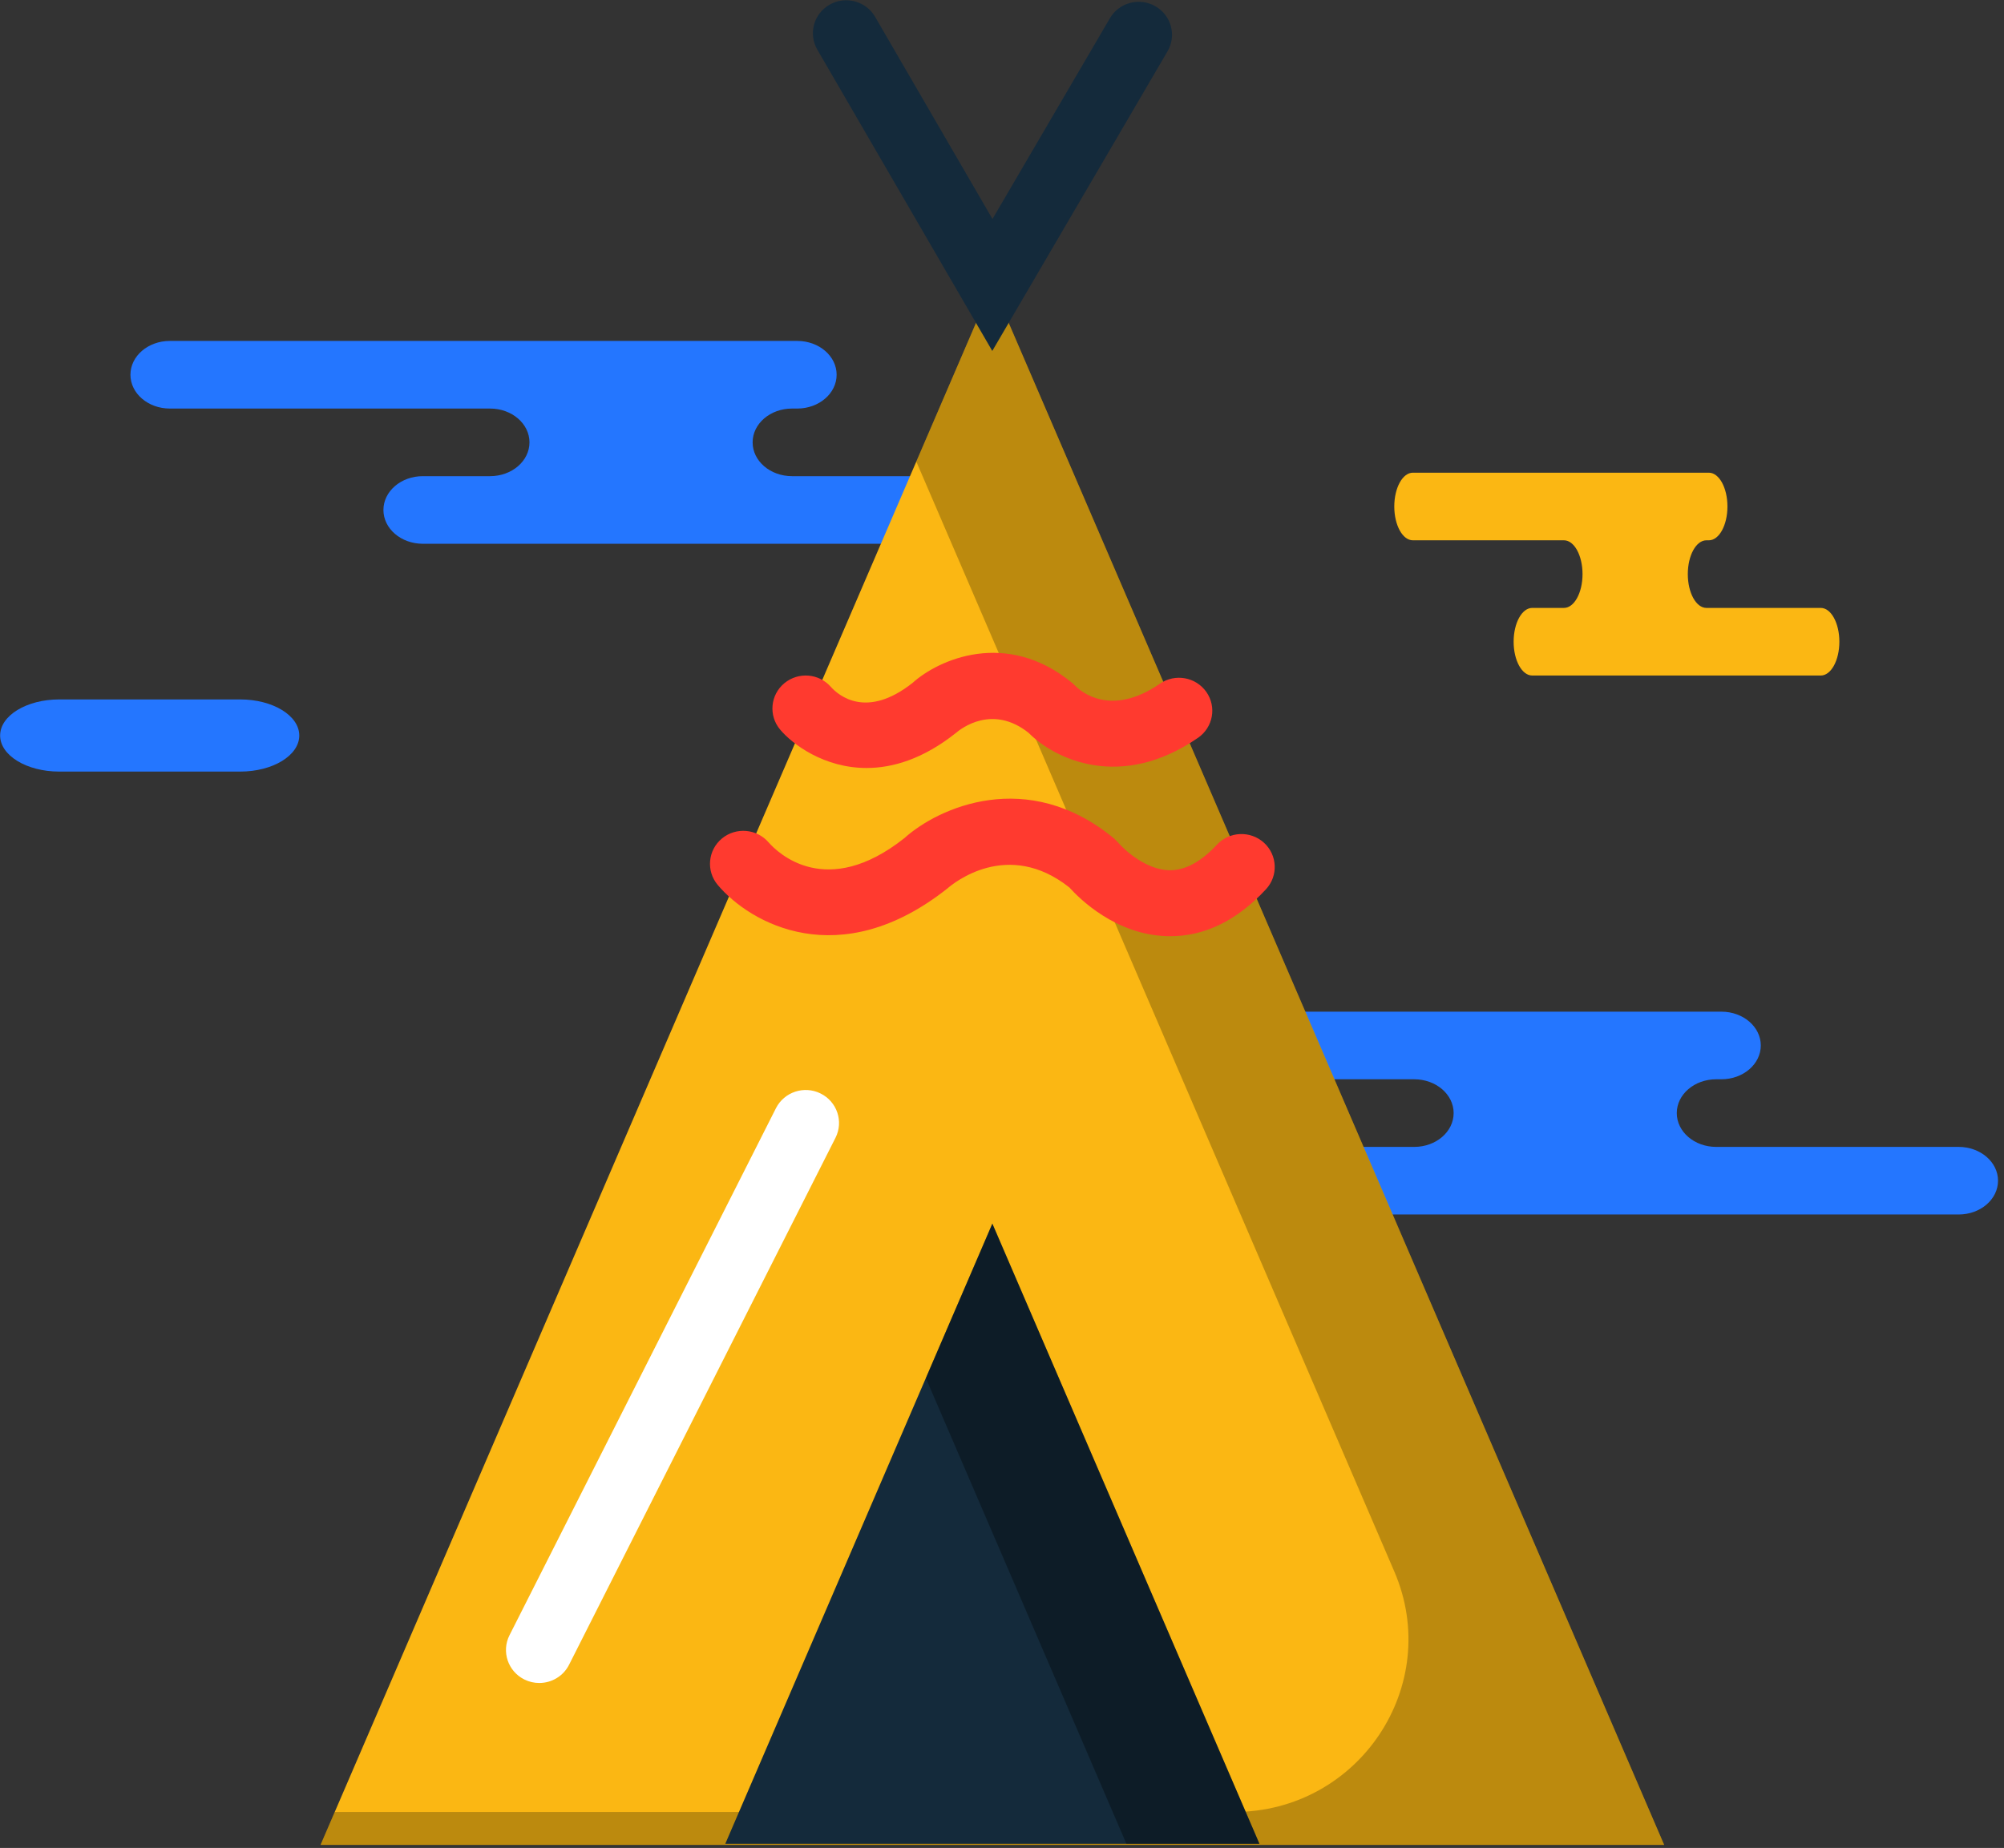 <svg xmlns="http://www.w3.org/2000/svg" xmlns:xlink="http://www.w3.org/1999/xlink" preserveAspectRatio="xMidYMid" width="219" height="202" viewBox="0 0 219 202">
  <rect x="0" y="0" width="219" height="202" fill="#333333" stroke="none"/>
  <defs>
    <style>

      .cls-3 {
        fill: #2476ff;
      }

      .cls-5 {
        fill: #fbb713;
      }

      .cls-8 {
        fill: #020403;
        opacity: 0.25;
      }

      .cls-9 {
        fill: #142a3b;
      }

      .cls-10 {
        fill: #020403;
        opacity: 0.35;
      }

      .cls-11 {
        fill: #ff3a2f;
      }

      .cls-14 {
        fill: #ffffff;
      }
    </style>
  </defs>
  <g id="group-129svg">
    <path d="M74.798,37.267 C74.798,37.267 87.125,37.267 87.125,37.267 C89.502,37.267 91.428,38.922 91.428,40.963 C91.428,43.003 89.502,44.659 87.125,44.659 C87.125,44.659 86.551,44.659 86.551,44.659 C84.174,44.659 82.248,46.313 82.248,48.354 C82.248,50.395 84.174,52.049 86.551,52.049 C86.551,52.049 113.050,52.049 113.050,52.049 C115.426,52.049 117.353,53.704 117.353,55.745 C117.353,57.786 115.426,59.440 113.050,59.440 C113.050,59.440 81.206,59.440 81.206,59.440 C81.206,59.440 46.204,59.440 46.204,59.440 C43.828,59.440 41.902,57.786 41.902,55.745 C41.902,53.704 43.828,52.049 46.204,52.049 C46.204,52.049 53.559,52.049 53.559,52.049 C55.936,52.049 57.862,50.395 57.862,48.354 C57.862,46.313 55.936,44.659 53.559,44.659 C53.559,44.659 18.559,44.659 18.559,44.659 C16.182,44.659 14.255,43.003 14.255,40.963 C14.255,38.922 16.182,37.267 18.559,37.267 C18.559,37.267 26.830,37.267 26.830,37.267 C26.830,37.267 74.798,37.267 74.798,37.267 Z" id="path-1" class="cls-3" fill-rule="evenodd"/>
    <path d="M175.791,110.586 C175.791,110.586 188.117,110.586 188.117,110.586 C190.494,110.586 192.422,112.239 192.422,114.281 C192.422,116.321 190.494,117.976 188.117,117.976 C188.117,117.976 187.544,117.976 187.544,117.976 C185.168,117.976 183.241,119.632 183.241,121.671 C183.241,123.713 185.168,125.368 187.544,125.368 C187.544,125.368 214.043,125.368 214.043,125.368 C216.421,125.368 218.347,127.021 218.347,129.061 C218.347,131.103 216.421,132.757 214.043,132.757 C214.043,132.757 182.198,132.757 182.198,132.757 C182.198,132.757 147.198,132.757 147.198,132.757 C144.822,132.757 142.895,131.103 142.895,129.061 C142.895,127.021 144.822,125.368 147.198,125.368 C147.198,125.368 154.552,125.368 154.552,125.368 C156.928,125.368 158.856,123.713 158.856,121.671 C158.856,119.632 156.928,117.976 154.552,117.976 C154.552,117.976 119.551,117.976 119.551,117.976 C117.174,117.976 115.249,116.321 115.249,114.281 C115.249,112.239 117.174,110.586 119.551,110.586 C119.551,110.586 127.824,110.586 127.824,110.586 C127.824,110.586 175.791,110.586 175.791,110.586 Z" id="path-2" class="cls-3" fill-rule="evenodd"/>
    <path d="M180.931,51.670 C180.931,51.670 186.747,51.670 186.747,51.670 C187.869,51.670 188.777,53.324 188.777,55.365 C188.777,57.406 187.869,59.061 186.747,59.061 C186.747,59.061 186.477,59.061 186.477,59.061 C185.355,59.061 184.446,60.715 184.446,62.757 C184.446,64.797 185.355,66.451 186.477,66.451 C186.477,66.451 198.978,66.451 198.978,66.451 C200.099,66.451 201.008,68.105 201.008,70.146 C201.008,72.188 200.099,73.842 198.978,73.842 C198.978,73.842 183.954,73.842 183.954,73.842 C183.954,73.842 167.442,73.842 167.442,73.842 C166.320,73.842 165.412,72.188 165.412,70.146 C165.412,68.105 166.320,66.451 167.442,66.451 C167.442,66.451 170.912,66.451 170.912,66.451 C172.033,66.451 172.941,64.797 172.941,62.757 C172.941,60.715 172.033,59.061 170.912,59.061 C170.912,59.061 154.399,59.061 154.399,59.061 C153.278,59.061 152.369,57.406 152.369,55.365 C152.369,53.324 153.278,51.670 154.399,51.670 C154.399,51.670 158.301,51.670 158.301,51.670 C158.301,51.670 180.931,51.670 180.931,51.670 Z" id="path-3" class="cls-5" fill-rule="evenodd"/>
    <path d="M26.250,84.342 C29.815,84.342 32.705,82.576 32.705,80.399 C32.705,78.221 29.815,76.455 26.250,76.455 C26.250,76.455 6.469,76.455 6.469,76.455 C2.904,76.455 0.014,78.221 0.014,80.399 C0.014,82.576 2.904,84.342 6.469,84.342 C6.469,84.342 26.250,84.342 26.250,84.342 Z" id="path-4" class="cls-3" fill-rule="evenodd"/>
    <path d="M35.032,201.667 C35.032,201.667 108.446,31.151 108.446,31.151 C108.446,31.151 181.862,201.667 181.862,201.667 C181.862,201.667 35.032,201.667 35.032,201.667 Z" id="path-5" class="cls-5" fill-rule="evenodd"/>
    <path d="M108.446,31.151 C108.446,31.151 100.135,50.455 100.135,50.455 C100.135,50.455 152.372,171.781 152.372,171.781 C157.734,184.235 148.510,198.067 134.843,198.067 C134.843,198.067 36.581,198.067 36.581,198.067 C36.581,198.067 35.032,201.667 35.032,201.667 C35.032,201.667 181.862,201.667 181.862,201.667 C181.862,201.667 108.446,31.151 108.446,31.151 Z" id="path-6" class="cls-8" fill-rule="evenodd"/>
    <path d="M79.259,201.548 C79.259,201.548 108.446,133.755 108.446,133.755 C108.446,133.755 137.634,201.548 137.634,201.548 C137.634,201.548 79.259,201.548 79.259,201.548 Z" id="path-7" class="cls-9" fill-rule="evenodd"/>
    <path d="M108.446,133.755 C108.446,133.755 101.178,150.640 101.178,150.640 C101.178,150.640 123.096,201.548 123.096,201.548 C123.096,201.548 137.634,201.548 137.634,201.548 C137.634,201.548 108.446,133.755 108.446,133.755 Z" id="path-8" class="cls-10" fill-rule="evenodd"/>
    <path d="M94.699,83.949 C90.063,83.949 86.608,81.363 85.258,79.756 C83.967,78.227 84.177,75.952 85.719,74.679 C87.254,73.411 89.525,73.607 90.815,75.103 C91.644,76.016 94.693,78.643 99.746,74.632 C102.510,72.133 109.970,68.707 117.204,74.679 C117.204,74.679 117.553,75.009 117.553,75.009 C118.118,75.577 121.404,78.431 126.764,74.733 C128.412,73.595 130.675,73.998 131.828,75.632 C132.978,77.265 132.570,79.511 130.922,80.650 C122.438,86.497 115.225,82.956 112.396,80.096 C108.470,76.994 105.083,79.584 104.437,80.139 C100.883,82.960 97.564,83.949 94.699,83.949 Z" id="path-9" class="cls-11" fill-rule="evenodd"/>
    <path d="M127.891,102.337 C127.770,102.337 127.645,102.337 127.524,102.332 C121.927,102.170 117.968,98.242 116.867,97.013 C110.140,91.677 104.208,96.530 103.544,97.108 C91.754,106.461 81.970,100.942 78.431,96.730 C77.146,95.200 77.355,92.927 78.900,91.651 C80.432,90.387 82.714,90.582 84.003,92.092 C84.991,93.211 90.285,98.393 98.843,91.608 C102.503,88.300 112.264,83.829 121.742,91.651 C121.742,91.651 122.232,92.143 122.232,92.143 C122.911,92.941 125.257,95.073 127.770,95.127 C127.805,95.128 127.837,95.128 127.869,95.128 C129.542,95.128 131.265,94.189 132.986,92.333 C134.350,90.867 136.650,90.777 138.128,92.119 C139.607,93.467 139.706,95.746 138.345,97.210 C135.185,100.615 131.672,102.337 127.891,102.337 Z" id="path-10" class="cls-11" fill-rule="evenodd"/>
    <path d="M108.438,38.362 C108.438,38.362 89.319,5.430 89.319,5.430 C88.317,3.705 88.918,1.501 90.662,0.508 C92.397,-0.485 94.629,0.113 95.630,1.836 C95.630,1.836 108.459,23.939 108.459,23.939 C108.459,23.939 121.291,1.996 121.291,1.996 C122.297,0.273 124.525,-0.317 126.262,0.684 C128.004,1.682 128.598,3.888 127.588,5.610 C127.588,5.610 108.438,38.362 108.438,38.362 Z" id="path-11" class="cls-9" fill-rule="evenodd"/>
    <path d="M58.929,183.968 C58.382,183.968 57.827,183.847 57.305,183.586 C55.507,182.696 54.779,180.528 55.678,178.749 C55.678,178.749 84.796,121.140 84.796,121.140 C85.699,119.360 87.883,118.636 89.678,119.531 C91.477,120.422 92.205,122.589 91.306,124.368 C91.306,124.368 62.187,181.977 62.187,181.977 C61.549,183.239 60.266,183.968 58.929,183.968 Z" id="path-12" class="cls-14" fill-rule="evenodd"/>
  </g>
</svg>
